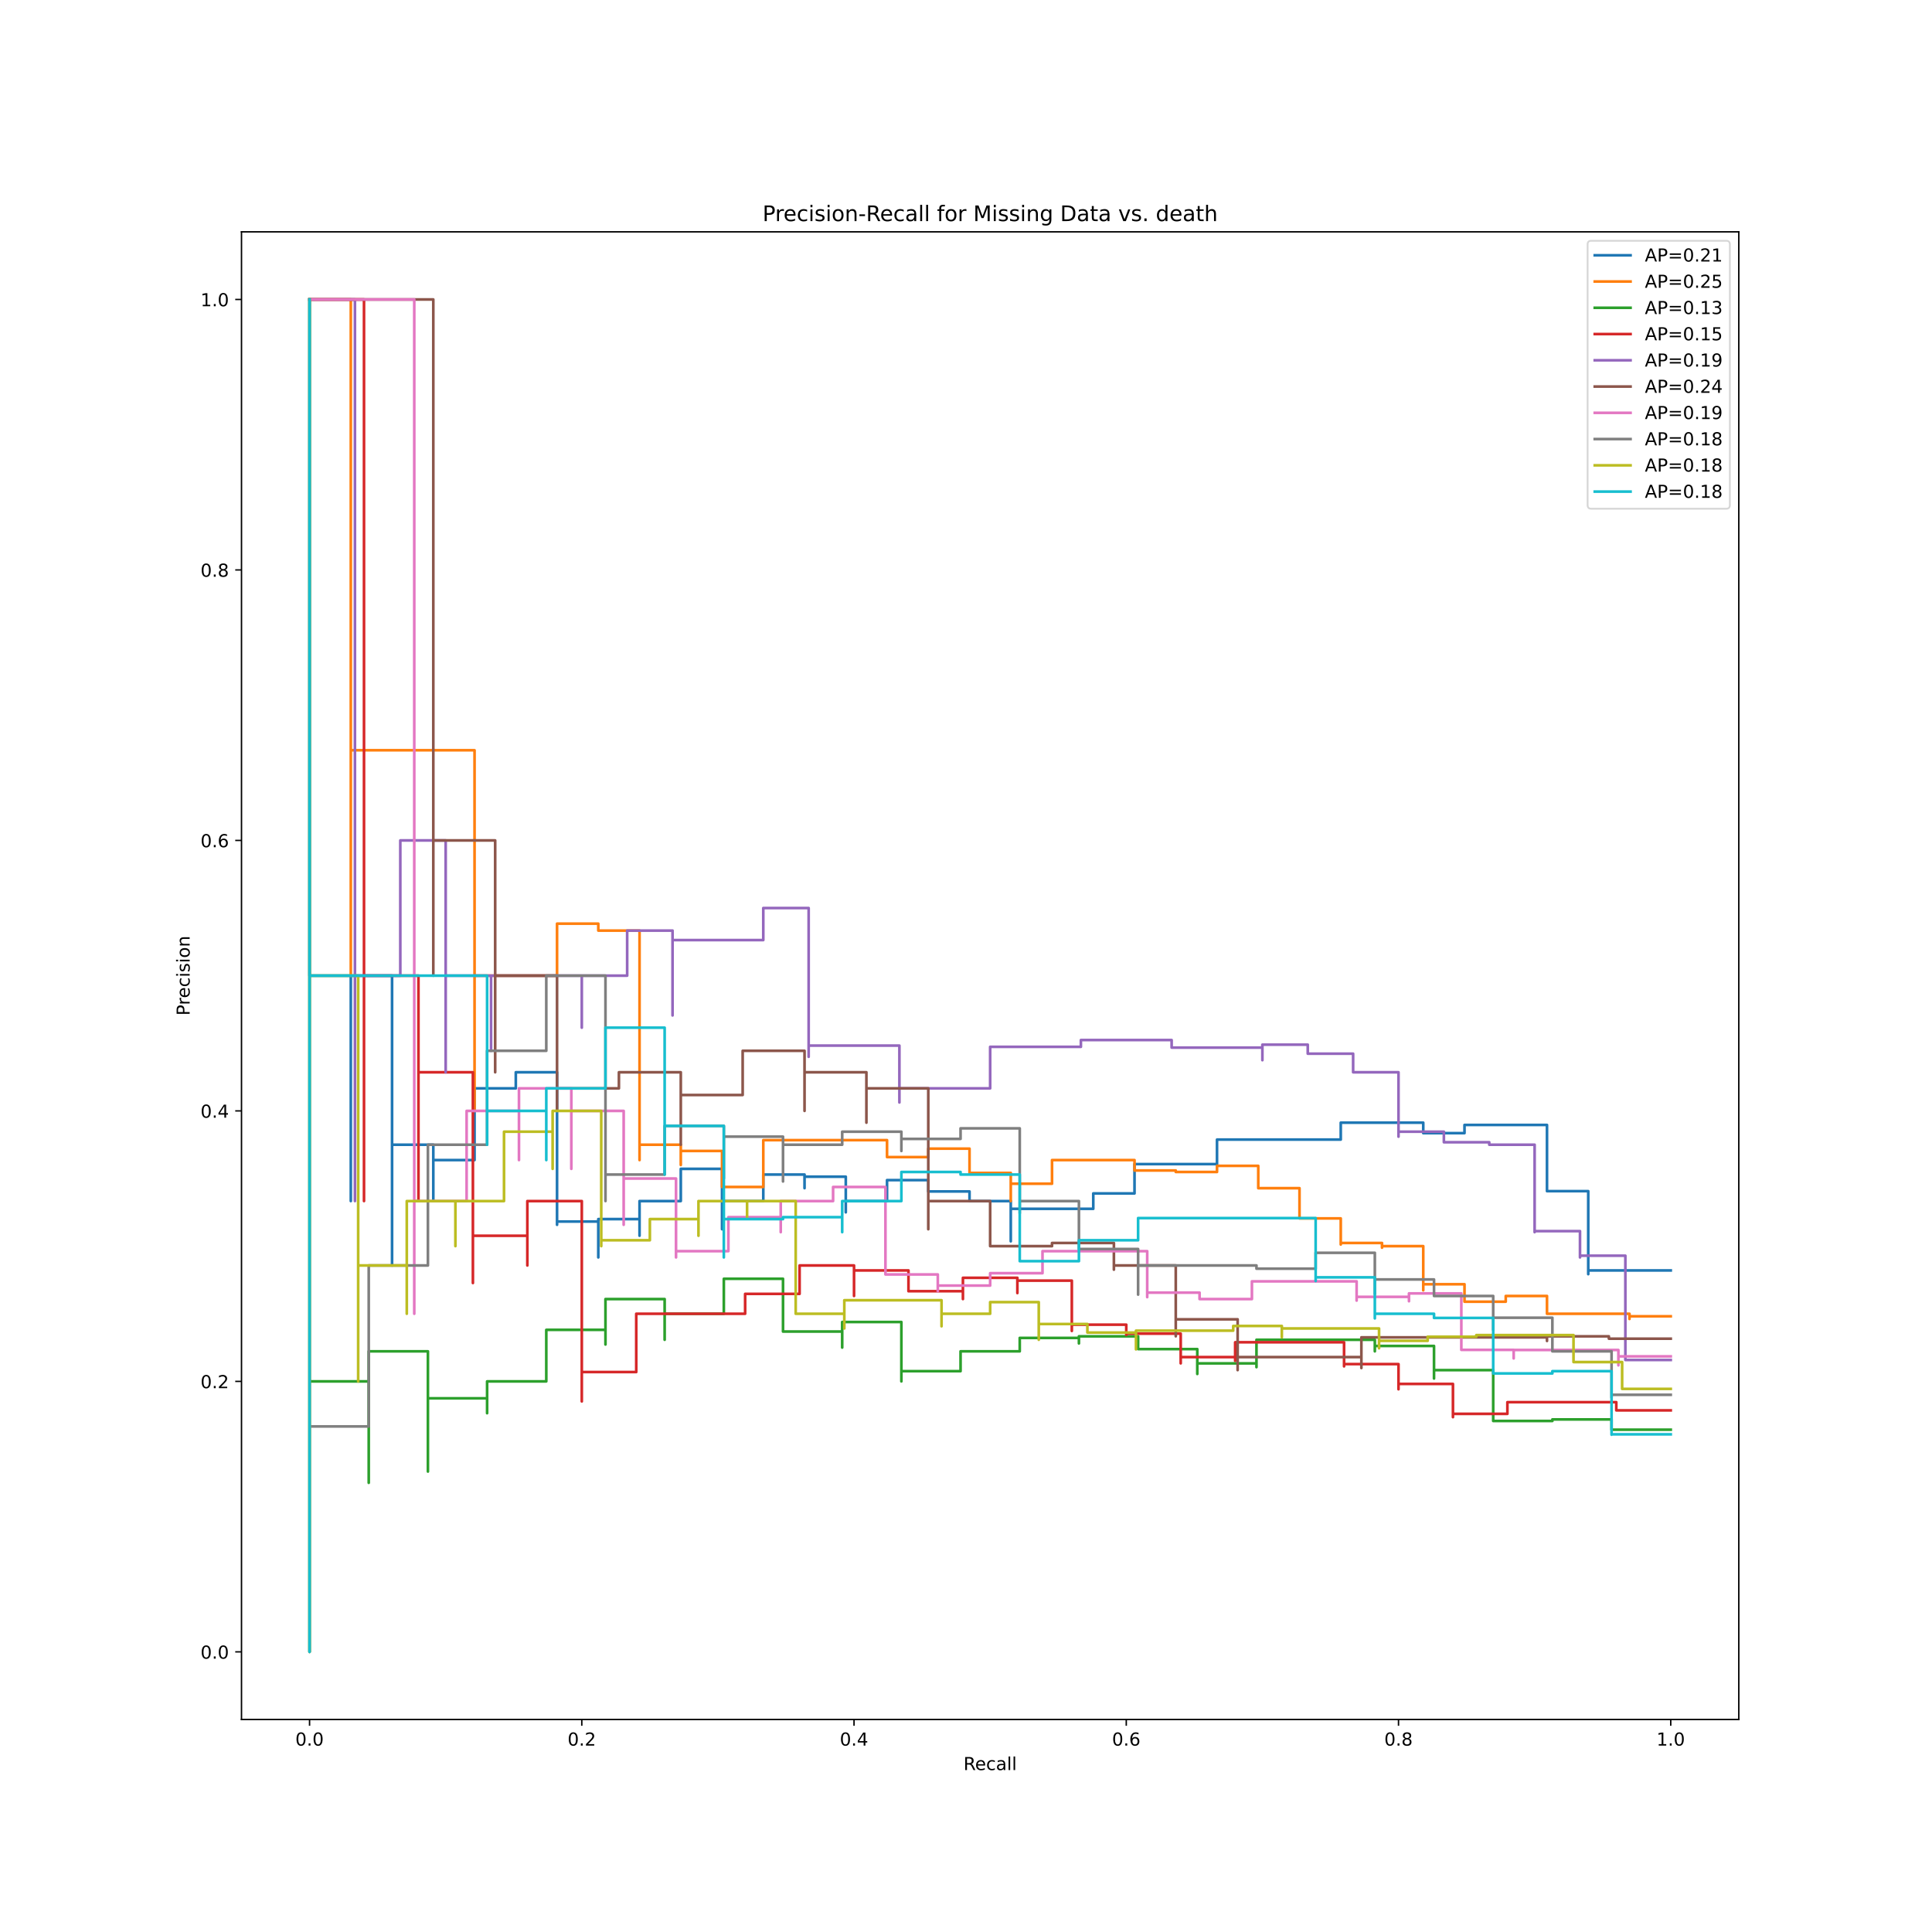 <?xml version="1.0" encoding="utf-8" standalone="no"?>
<!DOCTYPE svg PUBLIC "-//W3C//DTD SVG 1.1//EN"
  "http://www.w3.org/Graphics/SVG/1.1/DTD/svg11.dtd">
<!-- Created with matplotlib (https://matplotlib.org/) -->
<svg height="1080pt" version="1.1" viewBox="0 0 1080 1080" width="1080pt" xmlns="http://www.w3.org/2000/svg" xmlns:xlink="http://www.w3.org/1999/xlink">
 <defs>
  <style type="text/css">
*{stroke-linecap:butt;stroke-linejoin:round;}
  </style>
 </defs>
 <g id="figure_1">
  <g id="patch_1">
   <path d="M 0 1080 
L 1080 1080 
L 1080 0 
L 0 0 
z
" style="fill:#ffffff;"/>
  </g>
  <g id="axes_1">
   <g id="patch_2">
    <path d="M 135 961.2 
L 972 961.2 
L 972 129.6 
L 135 129.6 
z
" style="fill:#ffffff;"/>
   </g>
   <g id="matplotlib.axis_1">
    <g id="xtick_1">
     <g id="line2d_1">
      <defs>
       <path d="M 0 0 
L 0 3.5 
" id="m93f1ddb20d" style="stroke:#000000;stroke-width:0.8;"/>
      </defs>
      <g>
       <use style="stroke:#000000;stroke-width:0.8;" x="173.045" xlink:href="#m93f1ddb20d" y="961.2"/>
      </g>
     </g>
     <g id="text_1">
      <!-- 0.0 -->
      <defs>
       <path d="M 31.781 66.406 
Q 24.172 66.406 20.328 58.906 
Q 16.5 51.422 16.5 36.375 
Q 16.5 21.391 20.328 13.891 
Q 24.172 6.391 31.781 6.391 
Q 39.453 6.391 43.281 13.891 
Q 47.125 21.391 47.125 36.375 
Q 47.125 51.422 43.281 58.906 
Q 39.453 66.406 31.781 66.406 
z
M 31.781 74.219 
Q 44.047 74.219 50.516 64.516 
Q 56.984 54.828 56.984 36.375 
Q 56.984 17.969 50.516 8.266 
Q 44.047 -1.422 31.781 -1.422 
Q 19.531 -1.422 13.062 8.266 
Q 6.594 17.969 6.594 36.375 
Q 6.594 54.828 13.062 64.516 
Q 19.531 74.219 31.781 74.219 
z
" id="DejaVuSans-48"/>
       <path d="M 10.688 12.406 
L 21 12.406 
L 21 0 
L 10.688 0 
z
" id="DejaVuSans-46"/>
      </defs>
      <g transform="translate(165.094 975.798)scale(0.1 -0.1)">
       <use xlink:href="#DejaVuSans-48"/>
       <use x="63.623" xlink:href="#DejaVuSans-46"/>
       <use x="95.41" xlink:href="#DejaVuSans-48"/>
      </g>
     </g>
    </g>
    <g id="xtick_2">
     <g id="line2d_2">
      <g>
       <use style="stroke:#000000;stroke-width:0.8;" x="325.227" xlink:href="#m93f1ddb20d" y="961.2"/>
      </g>
     </g>
     <g id="text_2">
      <!-- 0.2 -->
      <defs>
       <path d="M 19.188 8.297 
L 53.609 8.297 
L 53.609 0 
L 7.328 0 
L 7.328 8.297 
Q 12.938 14.109 22.625 23.891 
Q 32.328 33.688 34.812 36.531 
Q 39.547 41.844 41.422 45.531 
Q 43.312 49.219 43.312 52.781 
Q 43.312 58.594 39.234 62.25 
Q 35.156 65.922 28.609 65.922 
Q 23.969 65.922 18.812 64.312 
Q 13.672 62.703 7.812 59.422 
L 7.812 69.391 
Q 13.766 71.781 18.938 73 
Q 24.125 74.219 28.422 74.219 
Q 39.75 74.219 46.484 68.547 
Q 53.219 62.891 53.219 53.422 
Q 53.219 48.922 51.531 44.891 
Q 49.859 40.875 45.406 35.406 
Q 44.188 33.984 37.641 27.219 
Q 31.109 20.453 19.188 8.297 
z
" id="DejaVuSans-50"/>
      </defs>
      <g transform="translate(317.276 975.798)scale(0.1 -0.1)">
       <use xlink:href="#DejaVuSans-48"/>
       <use x="63.623" xlink:href="#DejaVuSans-46"/>
       <use x="95.41" xlink:href="#DejaVuSans-50"/>
      </g>
     </g>
    </g>
    <g id="xtick_3">
     <g id="line2d_3">
      <g>
       <use style="stroke:#000000;stroke-width:0.8;" x="477.409" xlink:href="#m93f1ddb20d" y="961.2"/>
      </g>
     </g>
     <g id="text_3">
      <!-- 0.4 -->
      <defs>
       <path d="M 37.797 64.312 
L 12.891 25.391 
L 37.797 25.391 
z
M 35.203 72.906 
L 47.609 72.906 
L 47.609 25.391 
L 58.016 25.391 
L 58.016 17.188 
L 47.609 17.188 
L 47.609 0 
L 37.797 0 
L 37.797 17.188 
L 4.891 17.188 
L 4.891 26.703 
z
" id="DejaVuSans-52"/>
      </defs>
      <g transform="translate(469.458 975.798)scale(0.1 -0.1)">
       <use xlink:href="#DejaVuSans-48"/>
       <use x="63.623" xlink:href="#DejaVuSans-46"/>
       <use x="95.41" xlink:href="#DejaVuSans-52"/>
      </g>
     </g>
    </g>
    <g id="xtick_4">
     <g id="line2d_4">
      <g>
       <use style="stroke:#000000;stroke-width:0.8;" x="629.591" xlink:href="#m93f1ddb20d" y="961.2"/>
      </g>
     </g>
     <g id="text_4">
      <!-- 0.6 -->
      <defs>
       <path d="M 33.016 40.375 
Q 26.375 40.375 22.484 35.828 
Q 18.609 31.297 18.609 23.391 
Q 18.609 15.531 22.484 10.953 
Q 26.375 6.391 33.016 6.391 
Q 39.656 6.391 43.531 10.953 
Q 47.406 15.531 47.406 23.391 
Q 47.406 31.297 43.531 35.828 
Q 39.656 40.375 33.016 40.375 
z
M 52.594 71.297 
L 52.594 62.312 
Q 48.875 64.062 45.094 64.984 
Q 41.312 65.922 37.594 65.922 
Q 27.828 65.922 22.672 59.328 
Q 17.531 52.734 16.797 39.406 
Q 19.672 43.656 24.016 45.922 
Q 28.375 48.188 33.594 48.188 
Q 44.578 48.188 50.953 41.516 
Q 57.328 34.859 57.328 23.391 
Q 57.328 12.156 50.688 5.359 
Q 44.047 -1.422 33.016 -1.422 
Q 20.359 -1.422 13.672 8.266 
Q 6.984 17.969 6.984 36.375 
Q 6.984 53.656 15.188 63.938 
Q 23.391 74.219 37.203 74.219 
Q 40.922 74.219 44.703 73.484 
Q 48.484 72.75 52.594 71.297 
z
" id="DejaVuSans-54"/>
      </defs>
      <g transform="translate(621.639 975.798)scale(0.1 -0.1)">
       <use xlink:href="#DejaVuSans-48"/>
       <use x="63.623" xlink:href="#DejaVuSans-46"/>
       <use x="95.41" xlink:href="#DejaVuSans-54"/>
      </g>
     </g>
    </g>
    <g id="xtick_5">
     <g id="line2d_5">
      <g>
       <use style="stroke:#000000;stroke-width:0.8;" x="781.773" xlink:href="#m93f1ddb20d" y="961.2"/>
      </g>
     </g>
     <g id="text_5">
      <!-- 0.8 -->
      <defs>
       <path d="M 31.781 34.625 
Q 24.75 34.625 20.719 30.859 
Q 16.703 27.094 16.703 20.516 
Q 16.703 13.922 20.719 10.156 
Q 24.75 6.391 31.781 6.391 
Q 38.812 6.391 42.859 10.172 
Q 46.922 13.969 46.922 20.516 
Q 46.922 27.094 42.891 30.859 
Q 38.875 34.625 31.781 34.625 
z
M 21.922 38.812 
Q 15.578 40.375 12.031 44.719 
Q 8.5 49.078 8.5 55.328 
Q 8.5 64.062 14.719 69.141 
Q 20.953 74.219 31.781 74.219 
Q 42.672 74.219 48.875 69.141 
Q 55.078 64.062 55.078 55.328 
Q 55.078 49.078 51.531 44.719 
Q 48 40.375 41.703 38.812 
Q 48.828 37.156 52.797 32.312 
Q 56.781 27.484 56.781 20.516 
Q 56.781 9.906 50.312 4.234 
Q 43.844 -1.422 31.781 -1.422 
Q 19.734 -1.422 13.25 4.234 
Q 6.781 9.906 6.781 20.516 
Q 6.781 27.484 10.781 32.312 
Q 14.797 37.156 21.922 38.812 
z
M 18.312 54.391 
Q 18.312 48.734 21.844 45.562 
Q 25.391 42.391 31.781 42.391 
Q 38.141 42.391 41.719 45.562 
Q 45.312 48.734 45.312 54.391 
Q 45.312 60.062 41.719 63.234 
Q 38.141 66.406 31.781 66.406 
Q 25.391 66.406 21.844 63.234 
Q 18.312 60.062 18.312 54.391 
z
" id="DejaVuSans-56"/>
      </defs>
      <g transform="translate(773.821 975.798)scale(0.1 -0.1)">
       <use xlink:href="#DejaVuSans-48"/>
       <use x="63.623" xlink:href="#DejaVuSans-46"/>
       <use x="95.41" xlink:href="#DejaVuSans-56"/>
      </g>
     </g>
    </g>
    <g id="xtick_6">
     <g id="line2d_6">
      <g>
       <use style="stroke:#000000;stroke-width:0.8;" x="933.955" xlink:href="#m93f1ddb20d" y="961.2"/>
      </g>
     </g>
     <g id="text_6">
      <!-- 1.0 -->
      <defs>
       <path d="M 12.406 8.297 
L 28.516 8.297 
L 28.516 63.922 
L 10.984 60.406 
L 10.984 69.391 
L 28.422 72.906 
L 38.281 72.906 
L 38.281 8.297 
L 54.391 8.297 
L 54.391 0 
L 12.406 0 
z
" id="DejaVuSans-49"/>
      </defs>
      <g transform="translate(926.003 975.798)scale(0.1 -0.1)">
       <use xlink:href="#DejaVuSans-49"/>
       <use x="63.623" xlink:href="#DejaVuSans-46"/>
       <use x="95.41" xlink:href="#DejaVuSans-48"/>
      </g>
     </g>
    </g>
    <g id="text_7">
     <!-- Recall -->
     <defs>
      <path d="M 44.391 34.188 
Q 47.562 33.109 50.562 29.594 
Q 53.562 26.078 56.594 19.922 
L 66.609 0 
L 56 0 
L 46.688 18.703 
Q 43.062 26.031 39.672 28.422 
Q 36.281 30.812 30.422 30.812 
L 19.672 30.812 
L 19.672 0 
L 9.812 0 
L 9.812 72.906 
L 32.078 72.906 
Q 44.578 72.906 50.734 67.672 
Q 56.891 62.453 56.891 51.906 
Q 56.891 45.016 53.688 40.469 
Q 50.484 35.938 44.391 34.188 
z
M 19.672 64.797 
L 19.672 38.922 
L 32.078 38.922 
Q 39.203 38.922 42.844 42.219 
Q 46.484 45.516 46.484 51.906 
Q 46.484 58.297 42.844 61.547 
Q 39.203 64.797 32.078 64.797 
z
" id="DejaVuSans-82"/>
      <path d="M 56.203 29.594 
L 56.203 25.203 
L 14.891 25.203 
Q 15.484 15.922 20.484 11.062 
Q 25.484 6.203 34.422 6.203 
Q 39.594 6.203 44.453 7.469 
Q 49.312 8.734 54.109 11.281 
L 54.109 2.781 
Q 49.266 0.734 44.188 -0.344 
Q 39.109 -1.422 33.891 -1.422 
Q 20.797 -1.422 13.156 6.188 
Q 5.516 13.812 5.516 26.812 
Q 5.516 40.234 12.766 48.109 
Q 20.016 56 32.328 56 
Q 43.359 56 49.781 48.891 
Q 56.203 41.797 56.203 29.594 
z
M 47.219 32.234 
Q 47.125 39.594 43.094 43.984 
Q 39.062 48.391 32.422 48.391 
Q 24.906 48.391 20.391 44.141 
Q 15.875 39.891 15.188 32.172 
z
" id="DejaVuSans-101"/>
      <path d="M 48.781 52.594 
L 48.781 44.188 
Q 44.969 46.297 41.141 47.344 
Q 37.312 48.391 33.406 48.391 
Q 24.656 48.391 19.812 42.844 
Q 14.984 37.312 14.984 27.297 
Q 14.984 17.281 19.812 11.734 
Q 24.656 6.203 33.406 6.203 
Q 37.312 6.203 41.141 7.25 
Q 44.969 8.297 48.781 10.406 
L 48.781 2.094 
Q 45.016 0.344 40.984 -0.531 
Q 36.969 -1.422 32.422 -1.422 
Q 20.062 -1.422 12.781 6.344 
Q 5.516 14.109 5.516 27.297 
Q 5.516 40.672 12.859 48.328 
Q 20.219 56 33.016 56 
Q 37.156 56 41.109 55.141 
Q 45.062 54.297 48.781 52.594 
z
" id="DejaVuSans-99"/>
      <path d="M 34.281 27.484 
Q 23.391 27.484 19.188 25 
Q 14.984 22.516 14.984 16.5 
Q 14.984 11.719 18.141 8.906 
Q 21.297 6.109 26.703 6.109 
Q 34.188 6.109 38.703 11.406 
Q 43.219 16.703 43.219 25.484 
L 43.219 27.484 
z
M 52.203 31.203 
L 52.203 0 
L 43.219 0 
L 43.219 8.297 
Q 40.141 3.328 35.547 0.953 
Q 30.953 -1.422 24.312 -1.422 
Q 15.922 -1.422 10.953 3.297 
Q 6 8.016 6 15.922 
Q 6 25.141 12.172 29.828 
Q 18.359 34.516 30.609 34.516 
L 43.219 34.516 
L 43.219 35.406 
Q 43.219 41.609 39.141 45 
Q 35.062 48.391 27.688 48.391 
Q 23 48.391 18.547 47.266 
Q 14.109 46.141 10.016 43.891 
L 10.016 52.203 
Q 14.938 54.109 19.578 55.047 
Q 24.219 56 28.609 56 
Q 40.484 56 46.344 49.844 
Q 52.203 43.703 52.203 31.203 
z
" id="DejaVuSans-97"/>
      <path d="M 9.422 75.984 
L 18.406 75.984 
L 18.406 0 
L 9.422 0 
z
" id="DejaVuSans-108"/>
     </defs>
     <g transform="translate(538.583 989.477)scale(0.1 -0.1)">
      <use xlink:href="#DejaVuSans-82"/>
      <use x="64.982" xlink:href="#DejaVuSans-101"/>
      <use x="126.506" xlink:href="#DejaVuSans-99"/>
      <use x="181.486" xlink:href="#DejaVuSans-97"/>
      <use x="242.766" xlink:href="#DejaVuSans-108"/>
      <use x="270.549" xlink:href="#DejaVuSans-108"/>
     </g>
    </g>
   </g>
   <g id="matplotlib.axis_2">
    <g id="ytick_1">
     <g id="line2d_7">
      <defs>
       <path d="M 0 0 
L -3.5 0 
" id="m15119badbb" style="stroke:#000000;stroke-width:0.8;"/>
      </defs>
      <g>
       <use style="stroke:#000000;stroke-width:0.8;" x="135" xlink:href="#m15119badbb" y="923.4"/>
      </g>
     </g>
     <g id="text_8">
      <!-- 0.0 -->
      <g transform="translate(112.097 927.199)scale(0.1 -0.1)">
       <use xlink:href="#DejaVuSans-48"/>
       <use x="63.623" xlink:href="#DejaVuSans-46"/>
       <use x="95.41" xlink:href="#DejaVuSans-48"/>
      </g>
     </g>
    </g>
    <g id="ytick_2">
     <g id="line2d_8">
      <g>
       <use style="stroke:#000000;stroke-width:0.8;" x="135" xlink:href="#m15119badbb" y="772.2"/>
      </g>
     </g>
     <g id="text_9">
      <!-- 0.2 -->
      <g transform="translate(112.097 775.999)scale(0.1 -0.1)">
       <use xlink:href="#DejaVuSans-48"/>
       <use x="63.623" xlink:href="#DejaVuSans-46"/>
       <use x="95.41" xlink:href="#DejaVuSans-50"/>
      </g>
     </g>
    </g>
    <g id="ytick_3">
     <g id="line2d_9">
      <g>
       <use style="stroke:#000000;stroke-width:0.8;" x="135" xlink:href="#m15119badbb" y="621"/>
      </g>
     </g>
     <g id="text_10">
      <!-- 0.4 -->
      <g transform="translate(112.097 624.799)scale(0.1 -0.1)">
       <use xlink:href="#DejaVuSans-48"/>
       <use x="63.623" xlink:href="#DejaVuSans-46"/>
       <use x="95.41" xlink:href="#DejaVuSans-52"/>
      </g>
     </g>
    </g>
    <g id="ytick_4">
     <g id="line2d_10">
      <g>
       <use style="stroke:#000000;stroke-width:0.8;" x="135" xlink:href="#m15119badbb" y="469.8"/>
      </g>
     </g>
     <g id="text_11">
      <!-- 0.6 -->
      <g transform="translate(112.097 473.599)scale(0.1 -0.1)">
       <use xlink:href="#DejaVuSans-48"/>
       <use x="63.623" xlink:href="#DejaVuSans-46"/>
       <use x="95.41" xlink:href="#DejaVuSans-54"/>
      </g>
     </g>
    </g>
    <g id="ytick_5">
     <g id="line2d_11">
      <g>
       <use style="stroke:#000000;stroke-width:0.8;" x="135" xlink:href="#m15119badbb" y="318.6"/>
      </g>
     </g>
     <g id="text_12">
      <!-- 0.8 -->
      <g transform="translate(112.097 322.399)scale(0.1 -0.1)">
       <use xlink:href="#DejaVuSans-48"/>
       <use x="63.623" xlink:href="#DejaVuSans-46"/>
       <use x="95.41" xlink:href="#DejaVuSans-56"/>
      </g>
     </g>
    </g>
    <g id="ytick_6">
     <g id="line2d_12">
      <g>
       <use style="stroke:#000000;stroke-width:0.8;" x="135" xlink:href="#m15119badbb" y="167.4"/>
      </g>
     </g>
     <g id="text_13">
      <!-- 1.0 -->
      <g transform="translate(112.097 171.199)scale(0.1 -0.1)">
       <use xlink:href="#DejaVuSans-49"/>
       <use x="63.623" xlink:href="#DejaVuSans-46"/>
       <use x="95.41" xlink:href="#DejaVuSans-48"/>
      </g>
     </g>
    </g>
    <g id="text_14">
     <!-- Precision -->
     <defs>
      <path d="M 19.672 64.797 
L 19.672 37.406 
L 32.078 37.406 
Q 38.969 37.406 42.719 40.969 
Q 46.484 44.531 46.484 51.125 
Q 46.484 57.672 42.719 61.234 
Q 38.969 64.797 32.078 64.797 
z
M 9.812 72.906 
L 32.078 72.906 
Q 44.344 72.906 50.609 67.359 
Q 56.891 61.812 56.891 51.125 
Q 56.891 40.328 50.609 34.812 
Q 44.344 29.297 32.078 29.297 
L 19.672 29.297 
L 19.672 0 
L 9.812 0 
z
" id="DejaVuSans-80"/>
      <path d="M 41.109 46.297 
Q 39.594 47.172 37.812 47.578 
Q 36.031 48 33.891 48 
Q 26.266 48 22.188 43.047 
Q 18.109 38.094 18.109 28.812 
L 18.109 0 
L 9.078 0 
L 9.078 54.688 
L 18.109 54.688 
L 18.109 46.188 
Q 20.953 51.172 25.484 53.578 
Q 30.031 56 36.531 56 
Q 37.453 56 38.578 55.875 
Q 39.703 55.766 41.062 55.516 
z
" id="DejaVuSans-114"/>
      <path d="M 9.422 54.688 
L 18.406 54.688 
L 18.406 0 
L 9.422 0 
z
M 9.422 75.984 
L 18.406 75.984 
L 18.406 64.594 
L 9.422 64.594 
z
" id="DejaVuSans-105"/>
      <path d="M 44.281 53.078 
L 44.281 44.578 
Q 40.484 46.531 36.375 47.5 
Q 32.281 48.484 27.875 48.484 
Q 21.188 48.484 17.844 46.438 
Q 14.5 44.391 14.5 40.281 
Q 14.5 37.156 16.891 35.375 
Q 19.281 33.594 26.516 31.984 
L 29.594 31.297 
Q 39.156 29.25 43.188 25.516 
Q 47.219 21.781 47.219 15.094 
Q 47.219 7.469 41.188 3.016 
Q 35.156 -1.422 24.609 -1.422 
Q 20.219 -1.422 15.453 -0.562 
Q 10.688 0.297 5.422 2 
L 5.422 11.281 
Q 10.406 8.688 15.234 7.391 
Q 20.062 6.109 24.812 6.109 
Q 31.156 6.109 34.562 8.281 
Q 37.984 10.453 37.984 14.406 
Q 37.984 18.062 35.516 20.016 
Q 33.062 21.969 24.703 23.781 
L 21.578 24.516 
Q 13.234 26.266 9.516 29.906 
Q 5.812 33.547 5.812 39.891 
Q 5.812 47.609 11.281 51.797 
Q 16.75 56 26.812 56 
Q 31.781 56 36.172 55.266 
Q 40.578 54.547 44.281 53.078 
z
" id="DejaVuSans-115"/>
      <path d="M 30.609 48.391 
Q 23.391 48.391 19.188 42.75 
Q 14.984 37.109 14.984 27.297 
Q 14.984 17.484 19.156 11.844 
Q 23.344 6.203 30.609 6.203 
Q 37.797 6.203 41.984 11.859 
Q 46.188 17.531 46.188 27.297 
Q 46.188 37.016 41.984 42.703 
Q 37.797 48.391 30.609 48.391 
z
M 30.609 56 
Q 42.328 56 49.016 48.375 
Q 55.719 40.766 55.719 27.297 
Q 55.719 13.875 49.016 6.219 
Q 42.328 -1.422 30.609 -1.422 
Q 18.844 -1.422 12.172 6.219 
Q 5.516 13.875 5.516 27.297 
Q 5.516 40.766 12.172 48.375 
Q 18.844 56 30.609 56 
z
" id="DejaVuSans-111"/>
      <path d="M 54.891 33.016 
L 54.891 0 
L 45.906 0 
L 45.906 32.719 
Q 45.906 40.484 42.875 44.328 
Q 39.844 48.188 33.797 48.188 
Q 26.516 48.188 22.312 43.547 
Q 18.109 38.922 18.109 30.906 
L 18.109 0 
L 9.078 0 
L 9.078 54.688 
L 18.109 54.688 
L 18.109 46.188 
Q 21.344 51.125 25.703 53.562 
Q 30.078 56 35.797 56 
Q 45.219 56 50.047 50.172 
Q 54.891 44.344 54.891 33.016 
z
" id="DejaVuSans-110"/>
     </defs>
     <g transform="translate(106.017 567.707)rotate(-90)scale(0.1 -0.1)">
      <use xlink:href="#DejaVuSans-80"/>
      <use x="58.553" xlink:href="#DejaVuSans-114"/>
      <use x="97.416" xlink:href="#DejaVuSans-101"/>
      <use x="158.939" xlink:href="#DejaVuSans-99"/>
      <use x="213.92" xlink:href="#DejaVuSans-105"/>
      <use x="241.703" xlink:href="#DejaVuSans-115"/>
      <use x="293.803" xlink:href="#DejaVuSans-105"/>
      <use x="321.586" xlink:href="#DejaVuSans-111"/>
      <use x="382.768" xlink:href="#DejaVuSans-110"/>
     </g>
    </g>
   </g>
   <g id="line2d_13">
    <path clip-path="url(#pfc445a37cf)" d="M 933.955 710.169 
L 887.839 710.169 
L 887.839 712.265 
L 887.839 712.265 
L 887.839 708.391 
L 887.839 708.391 
L 887.839 702.306 
L 887.839 702.306 
L 887.839 700.2 
L 887.839 700.2 
L 887.839 689.04 
L 887.839 689.04 
L 887.839 676.705 
L 887.839 676.705 
L 887.839 671.4 
L 887.839 671.4 
L 887.839 665.862 
L 864.781 665.862 
L 864.781 656.576 
L 864.781 656.576 
L 864.781 646.815 
L 864.781 646.815 
L 864.781 643.4 
L 864.781 643.4 
L 864.781 639.9 
L 864.781 639.9 
L 864.781 628.855 
L 818.665 628.855 
L 818.665 633.427 
L 795.607 633.427 
L 795.607 627.574 
L 749.492 627.574 
L 749.492 637.036 
L 680.318 637.036 
L 680.318 650.744 
L 634.202 650.744 
L 634.202 667.129 
L 611.145 667.129 
L 611.145 675.745 
L 565.029 675.745 
L 565.029 693.9 
L 565.029 693.9 
L 565.029 680.909 
L 565.029 680.909 
L 565.029 671.4 
L 541.971 671.4 
L 541.971 671.4 
L 541.971 671.4 
L 541.971 666.038 
L 518.913 666.038 
L 518.913 659.679 
L 495.855 659.679 
L 495.855 671.4 
L 472.798 671.4 
L 472.798 677.7 
L 472.798 677.7 
L 472.798 664.768 
L 472.798 664.768 
L 472.798 657.778 
L 449.74 657.778 
L 449.74 664.2 
L 449.74 664.2 
L 449.74 656.576 
L 426.682 656.576 
L 426.682 671.4 
L 403.624 671.4 
L 403.624 687.15 
L 403.624 687.15 
L 403.624 653.4 
L 380.566 653.4 
L 380.566 671.4 
L 357.508 671.4 
L 357.508 690.785 
L 357.508 690.785 
L 357.508 681.48 
L 334.45 681.48 
L 334.45 702.9 
L 334.45 702.9 
L 334.45 693.313 
L 334.45 693.313 
L 334.45 682.855 
L 311.393 682.855 
L 311.393 684.663 
L 311.393 684.663 
L 311.393 671.4 
L 311.393 671.4 
L 311.393 656.576 
L 311.393 656.576 
L 311.393 639.9 
L 311.393 639.9 
L 311.393 621 
L 311.393 621 
L 311.393 599.4 
L 288.335 599.4 
L 288.335 608.4 
L 265.277 608.4 
L 265.277 648.491 
L 242.219 648.491 
L 242.219 671.4 
L 242.219 671.4 
L 242.219 639.9 
L 219.161 639.9 
L 219.161 707.4 
L 219.161 707.4 
L 219.161 671.4 
L 219.161 671.4 
L 219.161 621 
L 219.161 621 
L 219.161 545.4 
L 196.103 545.4 
L 196.103 671.4 
L 196.103 671.4 
L 196.103 545.4 
L 173.045 545.4 
L 173.045 167.4 
" style="fill:none;stroke:#1f77b4;stroke-linecap:square;stroke-width:1.5;"/>
   </g>
   <g id="line2d_14">
    <path clip-path="url(#pfc445a37cf)" d="M 933.955 735.821 
L 910.897 735.821 
L 910.897 737.308 
L 910.897 737.308 
L 910.897 734.4 
L 864.781 734.4 
L 864.781 734.4 
L 864.781 734.4 
L 864.781 724.453 
L 841.723 724.453 
L 841.723 727.65 
L 818.665 727.65 
L 818.665 727.4 
L 818.665 727.4 
L 818.665 721.8 
L 818.665 721.8 
L 818.665 717.885 
L 795.607 717.885 
L 795.607 721.301 
L 795.607 721.301 
L 795.607 708.537 
L 795.607 708.537 
L 795.607 696.6 
L 772.55 696.6 
L 772.55 697.469 
L 772.55 697.469 
L 772.55 694.842 
L 749.492 694.842 
L 749.492 695.689 
L 749.492 695.689 
L 749.492 690.067 
L 749.492 690.067 
L 749.492 681.092 
L 726.434 681.092 
L 726.434 678.211 
L 726.434 678.211 
L 726.434 671.4 
L 726.434 671.4 
L 726.434 664.2 
L 703.376 664.2 
L 703.376 651.712 
L 680.318 651.712 
L 680.318 655.142 
L 657.26 655.142 
L 657.26 654.315 
L 634.202 654.315 
L 634.202 648.491 
L 588.087 648.491 
L 588.087 661.708 
L 565.029 661.708 
L 565.029 671.4 
L 565.029 671.4 
L 565.029 666.36 
L 565.029 666.36 
L 565.029 655.65 
L 541.971 655.65 
L 541.971 642.098 
L 518.913 642.098 
L 518.913 646.815 
L 495.855 646.815 
L 495.855 644.874 
L 495.855 644.874 
L 495.855 637.346 
L 426.682 637.346 
L 426.682 663.525 
L 403.624 663.525 
L 403.624 662.71 
L 403.624 662.71 
L 403.624 643.4 
L 380.566 643.4 
L 380.566 651.24 
L 380.566 651.24 
L 380.566 639.9 
L 357.508 639.9 
L 357.508 648.491 
L 357.508 648.491 
L 357.508 635.4 
L 357.508 635.4 
L 357.508 605.084 
L 357.508 605.084 
L 357.508 567.635 
L 357.508 567.635 
L 357.508 520.2 
L 334.45 520.2 
L 334.45 516.323 
L 311.393 516.323 
L 311.393 545.4 
L 265.277 545.4 
L 265.277 621 
L 265.277 621 
L 265.277 587.4 
L 265.277 587.4 
L 265.277 545.4 
L 265.277 545.4 
L 265.277 491.4 
L 265.277 491.4 
L 265.277 419.4 
L 219.161 419.4 
L 219.161 419.4 
L 196.103 419.4 
L 196.103 545.4 
L 196.103 545.4 
L 196.103 167.4 
L 173.045 167.4 
L 173.045 167.4 
" style="fill:none;stroke:#ff7f0e;stroke-linecap:square;stroke-width:1.5;"/>
   </g>
   <g id="line2d_15">
    <path clip-path="url(#pfc445a37cf)" d="M 933.955 799.2 
L 900.872 799.2 
L 900.872 793.462 
L 867.789 793.462 
L 867.789 794.327 
L 834.706 794.327 
L 834.706 765.9 
L 801.623 765.9 
L 801.623 770.591 
L 801.623 752.4 
L 768.54 752.4 
L 768.54 755.4 
L 768.54 748.938 
L 702.374 748.938 
L 702.374 764.242 
L 702.374 762.12 
L 669.291 762.12 
L 669.291 768.058 
L 669.291 754.146 
L 636.208 754.146 
L 636.208 747 
L 603.125 747 
L 603.125 750.979 
L 603.125 747.9 
L 570.042 747.9 
L 570.042 755.4 
L 536.958 755.4 
L 536.958 766.494 
L 503.875 766.494 
L 503.875 772.2 
L 503.875 739.01 
L 470.792 739.01 
L 470.792 753.3 
L 470.792 744.347 
L 437.709 744.347 
L 437.709 714.848 
L 404.626 714.848 
L 404.626 734.4 
L 371.543 734.4 
L 371.543 748.938 
L 371.543 726.183 
L 338.46 726.183 
L 338.46 751.582 
L 338.46 743.4 
L 305.377 743.4 
L 305.377 772.2 
L 272.294 772.2 
L 272.294 789.988 
L 272.294 781.65 
L 239.211 781.65 
L 239.211 822.6 
L 239.211 755.4 
L 206.128 755.4 
L 206.128 828.9 
L 206.128 772.2 
L 173.045 772.2 
L 173.045 923.4 
L 173.045 167.4 
L 173.045 167.4 
" style="fill:none;stroke:#2ca02c;stroke-linecap:square;stroke-width:1.5;"/>
   </g>
   <g id="line2d_16">
    <path clip-path="url(#pfc445a37cf)" d="M 933.955 788.4 
L 903.518 788.4 
L 903.518 783.831 
L 842.645 783.831 
L 842.645 790.344 
L 812.209 790.344 
L 812.209 792.193 
L 812.209 773.626 
L 781.773 773.626 
L 781.773 776.604 
L 781.773 762.549 
L 751.336 762.549 
L 751.336 763.8 
L 751.336 750.34 
L 690.464 750.34 
L 690.464 760.716 
L 690.464 758.631 
L 660.027 758.631 
L 660.027 762.12 
L 660.027 745.518 
L 629.591 745.518 
L 629.591 746.212 
L 629.591 740.497 
L 599.155 740.497 
L 599.155 744.01 
L 599.155 715.871 
L 568.718 715.871 
L 568.718 722.829 
L 568.718 714.294 
L 538.282 714.294 
L 538.282 726.183 
L 538.282 721.8 
L 507.845 721.8 
L 507.845 710.169 
L 477.409 710.169 
L 477.409 724.453 
L 477.409 707.4 
L 446.973 707.4 
L 446.973 723.282 
L 416.536 723.282 
L 416.536 734.4 
L 355.664 734.4 
L 355.664 766.986 
L 325.227 766.986 
L 325.227 783.4 
L 325.227 671.4 
L 294.791 671.4 
L 294.791 707.4 
L 294.791 690.785 
L 264.355 690.785 
L 264.355 717.218 
L 264.355 599.4 
L 233.918 599.4 
L 233.918 671.4 
L 233.918 545.4 
L 203.482 545.4 
L 203.482 671.4 
L 203.482 167.4 
L 173.045 167.4 
L 173.045 167.4 
" style="fill:none;stroke:#d62728;stroke-linecap:square;stroke-width:1.5;"/>
   </g>
   <g id="line2d_17">
    <path clip-path="url(#pfc445a37cf)" d="M 933.955 760.235 
L 908.591 760.235 
L 908.591 759.788 
L 908.591 759.788 
L 908.591 756.041 
L 908.591 756.041 
L 908.591 746.594 
L 908.591 746.594 
L 908.591 740.7 
L 908.591 740.7 
L 908.591 734.4 
L 908.591 734.4 
L 908.591 725.886 
L 908.591 725.886 
L 908.591 714.6 
L 908.591 714.6 
L 908.591 712.592 
L 908.591 712.592 
L 908.591 701.945 
L 883.227 701.945 
L 883.227 702.9 
L 883.227 702.9 
L 883.227 700.579 
L 883.227 700.579 
L 883.227 695.787 
L 883.227 695.787 
L 883.227 688.2 
L 857.864 688.2 
L 857.864 688.779 
L 857.864 688.779 
L 857.864 680.4 
L 857.864 680.4 
L 857.864 677.472 
L 857.864 677.472 
L 857.864 665.02 
L 857.864 665.02 
L 857.864 661.708 
L 857.864 661.708 
L 857.864 647.562 
L 857.864 647.562 
L 857.864 643.784 
L 857.864 643.784 
L 857.864 639.9 
L 832.5 639.9 
L 832.5 638.53 
L 807.136 638.53 
L 807.136 637.036 
L 807.136 637.036 
L 807.136 632.631 
L 781.773 632.631 
L 781.773 635.4 
L 781.773 635.4 
L 781.773 621 
L 781.773 621 
L 781.773 615.875 
L 781.773 615.875 
L 781.773 599.4 
L 756.409 599.4 
L 756.409 595.325 
L 756.409 595.325 
L 756.409 589.015 
L 731.045 589.015 
L 731.045 583.971 
L 705.682 583.971 
L 705.682 592.65 
L 705.682 592.65 
L 705.682 585.613 
L 654.955 585.613 
L 654.955 581.4 
L 604.227 581.4 
L 604.227 585.189 
L 553.5 585.189 
L 553.5 608.4 
L 502.773 608.4 
L 502.773 616.275 
L 502.773 616.275 
L 502.773 606.368 
L 502.773 606.368 
L 502.773 595.8 
L 502.773 595.8 
L 502.773 584.503 
L 452.045 584.503 
L 452.045 590.76 
L 452.045 590.76 
L 452.045 561.835 
L 452.045 561.835 
L 452.045 545.4 
L 452.045 545.4 
L 452.045 507.6 
L 426.682 507.6 
L 426.682 525.505 
L 375.955 525.505 
L 375.955 567.635 
L 375.955 567.635 
L 375.955 520.2 
L 350.591 520.2 
L 350.591 545.4 
L 325.227 545.4 
L 325.227 574.477 
L 325.227 574.477 
L 325.227 545.4 
L 299.864 545.4 
L 299.864 545.4 
L 274.5 545.4 
L 274.5 587.4 
L 274.5 587.4 
L 274.5 545.4 
L 249.136 545.4 
L 249.136 599.4 
L 249.136 599.4 
L 249.136 545.4 
L 249.136 545.4 
L 249.136 469.8 
L 223.773 469.8 
L 223.773 545.4 
L 198.409 545.4 
L 198.409 671.4 
L 198.409 671.4 
L 198.409 545.4 
L 198.409 545.4 
L 198.409 167.4 
L 173.045 167.4 
L 173.045 167.4 
" style="fill:none;stroke:#9467bd;stroke-linecap:square;stroke-width:1.5;"/>
   </g>
   <g id="line2d_18">
    <path clip-path="url(#pfc445a37cf)" d="M 933.955 748.326 
L 899.368 748.326 
L 899.368 747 
L 864.781 747 
L 864.781 749.607 
L 864.781 749.607 
L 864.781 747.586 
L 761.021 747.586 
L 761.021 764.733 
L 761.021 764.733 
L 761.021 762.75 
L 761.021 762.75 
L 761.021 760.716 
L 761.021 760.716 
L 761.021 758.631 
L 691.847 758.631 
L 691.847 765.9 
L 691.847 765.9 
L 691.847 763.682 
L 691.847 763.682 
L 691.847 761.4 
L 691.847 761.4 
L 691.847 751.582 
L 691.847 751.582 
L 691.847 746.212 
L 691.847 746.212 
L 691.847 743.4 
L 691.847 743.4 
L 691.847 737.498 
L 657.26 737.498 
L 657.26 747 
L 657.26 747 
L 657.26 737.716 
L 657.26 737.716 
L 657.26 734.4 
L 657.26 734.4 
L 657.26 719.862 
L 657.26 719.862 
L 657.26 707.4 
L 622.674 707.4 
L 622.674 709.748 
L 622.674 709.748 
L 622.674 694.842 
L 588.087 694.842 
L 588.087 696.6 
L 553.5 696.6 
L 553.5 692.4 
L 553.5 692.4 
L 553.5 685.8 
L 553.5 685.8 
L 553.5 671.4 
L 518.913 671.4 
L 518.913 687.15 
L 518.913 687.15 
L 518.913 679.529 
L 518.913 679.529 
L 518.913 671.4 
L 518.913 671.4 
L 518.913 653.4 
L 518.913 653.4 
L 518.913 632.631 
L 518.913 632.631 
L 518.913 621 
L 518.913 621 
L 518.913 608.4 
L 484.326 608.4 
L 484.326 627.574 
L 484.326 627.574 
L 484.326 614.127 
L 484.326 614.127 
L 484.326 599.4 
L 449.74 599.4 
L 449.74 621 
L 449.74 621 
L 449.74 587.4 
L 415.153 587.4 
L 415.153 612.106 
L 380.566 612.106 
L 380.566 639.9 
L 380.566 639.9 
L 380.566 599.4 
L 345.979 599.4 
L 345.979 608.4 
L 311.393 608.4 
L 311.393 621 
L 311.393 621 
L 311.393 545.4 
L 276.806 545.4 
L 276.806 599.4 
L 276.806 599.4 
L 276.806 545.4 
L 276.806 545.4 
L 276.806 469.8 
L 242.219 469.8 
L 242.219 545.4 
L 242.219 545.4 
L 242.219 419.4 
L 242.219 419.4 
L 242.219 167.4 
L 207.632 167.4 
L 207.632 167.4 
L 173.045 167.4 
L 173.045 167.4 
" style="fill:none;stroke:#8c564b;stroke-linecap:square;stroke-width:1.5;"/>
   </g>
   <g id="line2d_19">
    <path clip-path="url(#pfc445a37cf)" d="M 933.955 758.224 
L 904.689 758.224 
L 904.689 763.231 
L 904.689 754.65 
L 846.157 754.65 
L 846.157 759.362 
L 846.157 754.584 
L 816.892 754.584 
L 816.892 723.014 
L 787.626 723.014 
L 787.626 727.4 
L 787.626 724.95 
L 758.36 724.95 
L 758.36 727.036 
L 758.36 716.277 
L 699.829 716.277 
L 699.829 726.183 
L 670.563 726.183 
L 670.563 722.587 
L 641.297 722.587 
L 641.297 725.105 
L 641.297 699.4 
L 582.766 699.4 
L 582.766 711.72 
L 553.5 711.72 
L 553.5 718.65 
L 524.234 718.65 
L 524.234 721.8 
L 524.234 712.423 
L 494.969 712.423 
L 494.969 663.525 
L 465.703 663.525 
L 465.703 671.4 
L 436.437 671.4 
L 436.437 688.779 
L 436.437 680.4 
L 407.171 680.4 
L 407.171 699.4 
L 377.906 699.4 
L 377.906 702.9 
L 377.906 658.8 
L 348.64 658.8 
L 348.64 684.663 
L 348.64 621 
L 319.374 621 
L 319.374 653.4 
L 319.374 608.4 
L 290.108 608.4 
L 290.108 648.491 
L 290.108 621 
L 260.843 621 
L 260.843 671.4 
L 231.577 671.4 
L 231.577 734.4 
L 231.577 167.4 
L 173.045 167.4 
L 173.045 167.4 
" style="fill:none;stroke:#e377c2;stroke-linecap:square;stroke-width:1.5;"/>
   </g>
   <g id="line2d_20">
    <path clip-path="url(#pfc445a37cf)" d="M 933.955 779.698 
L 900.872 779.698 
L 900.872 781.246 
L 900.872 755.4 
L 867.789 755.4 
L 867.789 736.624 
L 834.706 736.624 
L 834.706 743.4 
L 834.706 724.453 
L 801.623 724.453 
L 801.623 715.226 
L 768.54 715.226 
L 768.54 723.282 
L 768.54 700.318 
L 735.457 700.318 
L 735.457 709.2 
L 702.374 709.2 
L 702.374 707.4 
L 636.208 707.4 
L 636.208 723.702 
L 636.208 698.209 
L 603.125 698.209 
L 603.125 671.4 
L 570.042 671.4 
L 570.042 678.211 
L 570.042 630.755 
L 536.958 630.755 
L 536.958 636.641 
L 503.875 636.641 
L 503.875 643.4 
L 503.875 632.631 
L 470.792 632.631 
L 470.792 639.9 
L 437.709 639.9 
L 437.709 660.443 
L 437.709 635.4 
L 404.626 635.4 
L 404.626 658.8 
L 404.626 629.4 
L 371.543 629.4 
L 371.543 656.576 
L 338.46 656.576 
L 338.46 671.4 
L 338.46 545.4 
L 305.377 545.4 
L 305.377 587.4 
L 272.294 587.4 
L 272.294 639.9 
L 239.211 639.9 
L 239.211 707.4 
L 206.128 707.4 
L 206.128 797.4 
L 173.045 797.4 
L 173.045 923.4 
L 173.045 167.4 
L 173.045 167.4 
" style="fill:none;stroke:#7f7f7f;stroke-linecap:square;stroke-width:1.5;"/>
   </g>
   <g id="line2d_21">
    <path clip-path="url(#pfc445a37cf)" d="M 933.955 776.4 
L 906.779 776.4 
L 906.779 771.072 
L 906.779 771.072 
L 906.779 769.926 
L 906.779 769.926 
L 906.779 761.4 
L 879.604 761.4 
L 879.604 759.6 
L 879.604 759.6 
L 879.604 752.478 
L 879.604 752.478 
L 879.604 749.453 
L 879.604 749.453 
L 879.604 746.319 
L 825.253 746.319 
L 825.253 747.245 
L 798.078 747.245 
L 798.078 749.52 
L 770.903 749.52 
L 770.903 753.686 
L 770.903 753.686 
L 770.903 746.464 
L 770.903 746.464 
L 770.903 742.617 
L 716.552 742.617 
L 716.552 747.586 
L 716.552 747.586 
L 716.552 743.4 
L 716.552 743.4 
L 716.552 741.231 
L 689.377 741.231 
L 689.377 743.85 
L 635.026 743.85 
L 635.026 754.295 
L 635.026 754.295 
L 635.026 744.9 
L 607.851 744.9 
L 607.851 740.127 
L 580.675 740.127 
L 580.675 748.938 
L 580.675 748.938 
L 580.675 746.212 
L 580.675 746.212 
L 580.675 734.4 
L 580.675 734.4 
L 580.675 727.883 
L 553.5 727.883 
L 553.5 734.4 
L 526.325 734.4 
L 526.325 741.4 
L 526.325 741.4 
L 526.325 734.4 
L 526.325 734.4 
L 526.325 730.694 
L 526.325 730.694 
L 526.325 726.84 
L 471.974 726.84 
L 471.974 742.617 
L 471.974 742.617 
L 471.974 738.6 
L 471.974 738.6 
L 471.974 734.4 
L 444.799 734.4 
L 444.799 729.554 
L 444.799 729.554 
L 444.799 724.453 
L 444.799 724.453 
L 444.799 694.309 
L 444.799 694.309 
L 444.799 679.529 
L 444.799 679.529 
L 444.799 671.4 
L 417.623 671.4 
L 417.623 680.4 
L 417.623 680.4 
L 417.623 671.4 
L 390.448 671.4 
L 390.448 690.785 
L 390.448 690.785 
L 390.448 681.48 
L 363.273 681.48 
L 363.273 693.313 
L 336.097 693.313 
L 336.097 696.6 
L 336.097 696.6 
L 336.097 684.663 
L 336.097 684.663 
L 336.097 671.4 
L 336.097 671.4 
L 336.097 621 
L 308.922 621 
L 308.922 653.4 
L 308.922 653.4 
L 308.922 632.631 
L 281.747 632.631 
L 281.747 671.4 
L 254.571 671.4 
L 254.571 696.6 
L 254.571 696.6 
L 254.571 671.4 
L 227.396 671.4 
L 227.396 734.4 
L 227.396 734.4 
L 227.396 707.4 
L 200.221 707.4 
L 200.221 772.2 
L 200.221 772.2 
L 200.221 734.4 
L 200.221 734.4 
L 200.221 671.4 
L 200.221 671.4 
L 200.221 545.4 
L 173.045 545.4 
L 173.045 923.4 
L 173.045 923.4 
L 173.045 167.4 
" style="fill:none;stroke:#bcbd22;stroke-linecap:square;stroke-width:1.5;"/>
   </g>
   <g id="line2d_22">
    <path clip-path="url(#pfc445a37cf)" d="M 933.955 801.806 
L 900.872 801.806 
L 900.872 801.999 
L 900.872 801.999 
L 900.872 799.281 
L 900.872 799.281 
L 900.872 793.462 
L 900.872 793.462 
L 900.872 789.271 
L 900.872 789.271 
L 900.872 785.945 
L 900.872 785.945 
L 900.872 782.451 
L 900.872 782.451 
L 900.872 780.021 
L 900.872 780.021 
L 900.872 778.774 
L 900.872 778.774 
L 900.872 772.2 
L 900.872 772.2 
L 900.872 769.4 
L 900.872 769.4 
L 900.872 766.494 
L 867.789 766.494 
L 867.789 767.753 
L 834.706 767.753 
L 834.706 764.242 
L 834.706 764.242 
L 834.706 755.4 
L 834.706 755.4 
L 834.706 753.512 
L 834.706 753.512 
L 834.706 745.518 
L 834.706 745.518 
L 834.706 736.733 
L 801.623 736.733 
L 801.623 734.4 
L 768.54 734.4 
L 768.54 736.989 
L 768.54 736.989 
L 768.54 726.183 
L 768.54 726.183 
L 768.54 723.282 
L 768.54 723.282 
L 768.54 717.218 
L 768.54 717.218 
L 768.54 714.046 
L 735.457 714.046 
L 735.457 716.11 
L 735.457 716.11 
L 735.457 712.711 
L 735.457 712.711 
L 735.457 709.2 
L 735.457 709.2 
L 735.457 705.569 
L 735.457 705.569 
L 735.457 689.727 
L 735.457 689.727 
L 735.457 680.909 
L 636.208 680.909 
L 636.208 693.313 
L 603.125 693.313 
L 603.125 705 
L 570.042 705 
L 570.042 702.132 
L 570.042 702.132 
L 570.042 696.6 
L 570.042 696.6 
L 570.042 678.211 
L 570.042 678.211 
L 570.042 671.4 
L 570.042 671.4 
L 570.042 656.576 
L 536.958 656.576 
L 536.958 655.142 
L 503.875 655.142 
L 503.875 671.4 
L 470.792 671.4 
L 470.792 688.779 
L 470.792 688.779 
L 470.792 680.4 
L 437.709 680.4 
L 437.709 681.48 
L 404.626 681.48 
L 404.626 702.9 
L 404.626 702.9 
L 404.626 693.313 
L 404.626 693.313 
L 404.626 682.855 
L 404.626 682.855 
L 404.626 671.4 
L 404.626 671.4 
L 404.626 658.8 
L 404.626 658.8 
L 404.626 629.4 
L 371.543 629.4 
L 371.543 656.576 
L 371.543 656.576 
L 371.543 621 
L 371.543 621 
L 371.543 599.4 
L 371.543 599.4 
L 371.543 574.477 
L 338.46 574.477 
L 338.46 608.4 
L 305.377 608.4 
L 305.377 648.491 
L 305.377 648.491 
L 305.377 621 
L 272.294 621 
L 272.294 639.9 
L 272.294 639.9 
L 272.294 599.4 
L 272.294 599.4 
L 272.294 545.4 
L 173.045 545.4 
L 173.045 923.4 
L 173.045 923.4 
L 173.045 923.4 
L 173.045 923.4 
L 173.045 167.4 
" style="fill:none;stroke:#17becf;stroke-linecap:square;stroke-width:1.5;"/>
   </g>
   <g id="patch_3">
    <path d="M 135 961.2 
L 135 129.6 
" style="fill:none;stroke:#000000;stroke-linecap:square;stroke-linejoin:miter;stroke-width:0.8;"/>
   </g>
   <g id="patch_4">
    <path d="M 972 961.2 
L 972 129.6 
" style="fill:none;stroke:#000000;stroke-linecap:square;stroke-linejoin:miter;stroke-width:0.8;"/>
   </g>
   <g id="patch_5">
    <path d="M 135 961.2 
L 972 961.2 
" style="fill:none;stroke:#000000;stroke-linecap:square;stroke-linejoin:miter;stroke-width:0.8;"/>
   </g>
   <g id="patch_6">
    <path d="M 135 129.6 
L 972 129.6 
" style="fill:none;stroke:#000000;stroke-linecap:square;stroke-linejoin:miter;stroke-width:0.8;"/>
   </g>
   <g id="text_15">
    <!-- Precision-Recall for Missing Data vs. death -->
    <defs>
     <path d="M 4.891 31.391 
L 31.203 31.391 
L 31.203 23.391 
L 4.891 23.391 
z
" id="DejaVuSans-45"/>
     <path id="DejaVuSans-32"/>
     <path d="M 37.109 75.984 
L 37.109 68.5 
L 28.516 68.5 
Q 23.688 68.5 21.797 66.547 
Q 19.922 64.594 19.922 59.516 
L 19.922 54.688 
L 34.719 54.688 
L 34.719 47.703 
L 19.922 47.703 
L 19.922 0 
L 10.891 0 
L 10.891 47.703 
L 2.297 47.703 
L 2.297 54.688 
L 10.891 54.688 
L 10.891 58.5 
Q 10.891 67.625 15.141 71.797 
Q 19.391 75.984 28.609 75.984 
z
" id="DejaVuSans-102"/>
     <path d="M 9.812 72.906 
L 24.516 72.906 
L 43.109 23.297 
L 61.812 72.906 
L 76.516 72.906 
L 76.516 0 
L 66.891 0 
L 66.891 64.016 
L 48.094 14.016 
L 38.188 14.016 
L 19.391 64.016 
L 19.391 0 
L 9.812 0 
z
" id="DejaVuSans-77"/>
     <path d="M 45.406 27.984 
Q 45.406 37.75 41.375 43.109 
Q 37.359 48.484 30.078 48.484 
Q 22.859 48.484 18.828 43.109 
Q 14.797 37.75 14.797 27.984 
Q 14.797 18.266 18.828 12.891 
Q 22.859 7.516 30.078 7.516 
Q 37.359 7.516 41.375 12.891 
Q 45.406 18.266 45.406 27.984 
z
M 54.391 6.781 
Q 54.391 -7.172 48.188 -13.984 
Q 42 -20.797 29.203 -20.797 
Q 24.469 -20.797 20.266 -20.094 
Q 16.062 -19.391 12.109 -17.922 
L 12.109 -9.188 
Q 16.062 -11.328 19.922 -12.344 
Q 23.781 -13.375 27.781 -13.375 
Q 36.625 -13.375 41.016 -8.766 
Q 45.406 -4.156 45.406 5.172 
L 45.406 9.625 
Q 42.625 4.781 38.281 2.391 
Q 33.938 0 27.875 0 
Q 17.828 0 11.672 7.656 
Q 5.516 15.328 5.516 27.984 
Q 5.516 40.672 11.672 48.328 
Q 17.828 56 27.875 56 
Q 33.938 56 38.281 53.609 
Q 42.625 51.219 45.406 46.391 
L 45.406 54.688 
L 54.391 54.688 
z
" id="DejaVuSans-103"/>
     <path d="M 19.672 64.797 
L 19.672 8.109 
L 31.594 8.109 
Q 46.688 8.109 53.688 14.938 
Q 60.688 21.781 60.688 36.531 
Q 60.688 51.172 53.688 57.984 
Q 46.688 64.797 31.594 64.797 
z
M 9.812 72.906 
L 30.078 72.906 
Q 51.266 72.906 61.172 64.094 
Q 71.094 55.281 71.094 36.531 
Q 71.094 17.672 61.125 8.828 
Q 51.172 0 30.078 0 
L 9.812 0 
z
" id="DejaVuSans-68"/>
     <path d="M 18.312 70.219 
L 18.312 54.688 
L 36.812 54.688 
L 36.812 47.703 
L 18.312 47.703 
L 18.312 18.016 
Q 18.312 11.328 20.141 9.422 
Q 21.969 7.516 27.594 7.516 
L 36.812 7.516 
L 36.812 0 
L 27.594 0 
Q 17.188 0 13.234 3.875 
Q 9.281 7.766 9.281 18.016 
L 9.281 47.703 
L 2.688 47.703 
L 2.688 54.688 
L 9.281 54.688 
L 9.281 70.219 
z
" id="DejaVuSans-116"/>
     <path d="M 2.984 54.688 
L 12.5 54.688 
L 29.594 8.797 
L 46.688 54.688 
L 56.203 54.688 
L 35.688 0 
L 23.484 0 
z
" id="DejaVuSans-118"/>
     <path d="M 45.406 46.391 
L 45.406 75.984 
L 54.391 75.984 
L 54.391 0 
L 45.406 0 
L 45.406 8.203 
Q 42.578 3.328 38.25 0.953 
Q 33.938 -1.422 27.875 -1.422 
Q 17.969 -1.422 11.734 6.484 
Q 5.516 14.406 5.516 27.297 
Q 5.516 40.188 11.734 48.094 
Q 17.969 56 27.875 56 
Q 33.938 56 38.25 53.625 
Q 42.578 51.266 45.406 46.391 
z
M 14.797 27.297 
Q 14.797 17.391 18.875 11.75 
Q 22.953 6.109 30.078 6.109 
Q 37.203 6.109 41.297 11.75 
Q 45.406 17.391 45.406 27.297 
Q 45.406 37.203 41.297 42.844 
Q 37.203 48.484 30.078 48.484 
Q 22.953 48.484 18.875 42.844 
Q 14.797 37.203 14.797 27.297 
z
" id="DejaVuSans-100"/>
     <path d="M 54.891 33.016 
L 54.891 0 
L 45.906 0 
L 45.906 32.719 
Q 45.906 40.484 42.875 44.328 
Q 39.844 48.188 33.797 48.188 
Q 26.516 48.188 22.312 43.547 
Q 18.109 38.922 18.109 30.906 
L 18.109 0 
L 9.078 0 
L 9.078 75.984 
L 18.109 75.984 
L 18.109 46.188 
Q 21.344 51.125 25.703 53.562 
Q 30.078 56 35.797 56 
Q 45.219 56 50.047 50.172 
Q 54.891 44.344 54.891 33.016 
z
" id="DejaVuSans-104"/>
    </defs>
    <g transform="translate(426.266 123.6)scale(0.12 -0.12)">
     <use xlink:href="#DejaVuSans-80"/>
     <use x="58.553" xlink:href="#DejaVuSans-114"/>
     <use x="97.416" xlink:href="#DejaVuSans-101"/>
     <use x="158.939" xlink:href="#DejaVuSans-99"/>
     <use x="213.92" xlink:href="#DejaVuSans-105"/>
     <use x="241.703" xlink:href="#DejaVuSans-115"/>
     <use x="293.803" xlink:href="#DejaVuSans-105"/>
     <use x="321.586" xlink:href="#DejaVuSans-111"/>
     <use x="382.768" xlink:href="#DejaVuSans-110"/>
     <use x="446.146" xlink:href="#DejaVuSans-45"/>
     <use x="482.23" xlink:href="#DejaVuSans-82"/>
     <use x="547.213" xlink:href="#DejaVuSans-101"/>
     <use x="608.736" xlink:href="#DejaVuSans-99"/>
     <use x="663.717" xlink:href="#DejaVuSans-97"/>
     <use x="724.996" xlink:href="#DejaVuSans-108"/>
     <use x="752.779" xlink:href="#DejaVuSans-108"/>
     <use x="780.562" xlink:href="#DejaVuSans-32"/>
     <use x="812.35" xlink:href="#DejaVuSans-102"/>
     <use x="847.555" xlink:href="#DejaVuSans-111"/>
     <use x="908.736" xlink:href="#DejaVuSans-114"/>
     <use x="949.85" xlink:href="#DejaVuSans-32"/>
     <use x="981.637" xlink:href="#DejaVuSans-77"/>
     <use x="1067.916" xlink:href="#DejaVuSans-105"/>
     <use x="1095.699" xlink:href="#DejaVuSans-115"/>
     <use x="1147.799" xlink:href="#DejaVuSans-115"/>
     <use x="1199.898" xlink:href="#DejaVuSans-105"/>
     <use x="1227.682" xlink:href="#DejaVuSans-110"/>
     <use x="1291.061" xlink:href="#DejaVuSans-103"/>
     <use x="1354.537" xlink:href="#DejaVuSans-32"/>
     <use x="1386.324" xlink:href="#DejaVuSans-68"/>
     <use x="1463.326" xlink:href="#DejaVuSans-97"/>
     <use x="1524.605" xlink:href="#DejaVuSans-116"/>
     <use x="1563.814" xlink:href="#DejaVuSans-97"/>
     <use x="1625.094" xlink:href="#DejaVuSans-32"/>
     <use x="1656.881" xlink:href="#DejaVuSans-118"/>
     <use x="1716.061" xlink:href="#DejaVuSans-115"/>
     <use x="1768.16" xlink:href="#DejaVuSans-46"/>
     <use x="1799.947" xlink:href="#DejaVuSans-32"/>
     <use x="1831.734" xlink:href="#DejaVuSans-100"/>
     <use x="1895.211" xlink:href="#DejaVuSans-101"/>
     <use x="1956.734" xlink:href="#DejaVuSans-97"/>
     <use x="2018.014" xlink:href="#DejaVuSans-116"/>
     <use x="2057.223" xlink:href="#DejaVuSans-104"/>
    </g>
   </g>
   <g id="legend_1">
    <g id="patch_7">
     <path d="M 889.484 284.381 
L 965 284.381 
Q 967 284.381 967 282.381 
L 967 136.6 
Q 967 134.6 965 134.6 
L 889.484 134.6 
Q 887.484 134.6 887.484 136.6 
L 887.484 282.381 
Q 887.484 284.381 889.484 284.381 
z
" style="fill:#ffffff;opacity:0.8;stroke:#cccccc;stroke-linejoin:miter;"/>
    </g>
    <g id="line2d_23">
     <path d="M 891.484 142.698 
L 911.484 142.698 
" style="fill:none;stroke:#1f77b4;stroke-linecap:square;stroke-width:1.5;"/>
    </g>
    <g id="line2d_24"/>
    <g id="text_16">
     <!-- AP=0.21 -->
     <defs>
      <path d="M 34.188 63.188 
L 20.797 26.906 
L 47.609 26.906 
z
M 28.609 72.906 
L 39.797 72.906 
L 67.578 0 
L 57.328 0 
L 50.688 18.703 
L 17.828 18.703 
L 11.188 0 
L 0.781 0 
z
" id="DejaVuSans-65"/>
      <path d="M 10.594 45.406 
L 73.188 45.406 
L 73.188 37.203 
L 10.594 37.203 
z
M 10.594 25.484 
L 73.188 25.484 
L 73.188 17.188 
L 10.594 17.188 
z
" id="DejaVuSans-61"/>
     </defs>
     <g transform="translate(919.484 146.198)scale(0.1 -0.1)">
      <use xlink:href="#DejaVuSans-65"/>
      <use x="68.408" xlink:href="#DejaVuSans-80"/>
      <use x="128.711" xlink:href="#DejaVuSans-61"/>
      <use x="212.5" xlink:href="#DejaVuSans-48"/>
      <use x="276.123" xlink:href="#DejaVuSans-46"/>
      <use x="307.91" xlink:href="#DejaVuSans-50"/>
      <use x="371.533" xlink:href="#DejaVuSans-49"/>
     </g>
    </g>
    <g id="line2d_25">
     <path d="M 891.484 157.377 
L 911.484 157.377 
" style="fill:none;stroke:#ff7f0e;stroke-linecap:square;stroke-width:1.5;"/>
    </g>
    <g id="line2d_26"/>
    <g id="text_17">
     <!-- AP=0.25 -->
     <defs>
      <path d="M 10.797 72.906 
L 49.516 72.906 
L 49.516 64.594 
L 19.828 64.594 
L 19.828 46.734 
Q 21.969 47.469 24.109 47.828 
Q 26.266 48.188 28.422 48.188 
Q 40.625 48.188 47.75 41.5 
Q 54.891 34.812 54.891 23.391 
Q 54.891 11.625 47.562 5.094 
Q 40.234 -1.422 26.906 -1.422 
Q 22.312 -1.422 17.547 -0.641 
Q 12.797 0.141 7.719 1.703 
L 7.719 11.625 
Q 12.109 9.234 16.797 8.062 
Q 21.484 6.891 26.703 6.891 
Q 35.156 6.891 40.078 11.328 
Q 45.016 15.766 45.016 23.391 
Q 45.016 31 40.078 35.438 
Q 35.156 39.891 26.703 39.891 
Q 22.75 39.891 18.812 39.016 
Q 14.891 38.141 10.797 36.281 
z
" id="DejaVuSans-53"/>
     </defs>
     <g transform="translate(919.484 160.877)scale(0.1 -0.1)">
      <use xlink:href="#DejaVuSans-65"/>
      <use x="68.408" xlink:href="#DejaVuSans-80"/>
      <use x="128.711" xlink:href="#DejaVuSans-61"/>
      <use x="212.5" xlink:href="#DejaVuSans-48"/>
      <use x="276.123" xlink:href="#DejaVuSans-46"/>
      <use x="307.91" xlink:href="#DejaVuSans-50"/>
      <use x="371.533" xlink:href="#DejaVuSans-53"/>
     </g>
    </g>
    <g id="line2d_27">
     <path d="M 891.484 172.055 
L 911.484 172.055 
" style="fill:none;stroke:#2ca02c;stroke-linecap:square;stroke-width:1.5;"/>
    </g>
    <g id="line2d_28"/>
    <g id="text_18">
     <!-- AP=0.13 -->
     <defs>
      <path d="M 40.578 39.312 
Q 47.656 37.797 51.625 33 
Q 55.609 28.219 55.609 21.188 
Q 55.609 10.406 48.188 4.484 
Q 40.766 -1.422 27.094 -1.422 
Q 22.516 -1.422 17.656 -0.516 
Q 12.797 0.391 7.625 2.203 
L 7.625 11.719 
Q 11.719 9.328 16.594 8.109 
Q 21.484 6.891 26.812 6.891 
Q 36.078 6.891 40.938 10.547 
Q 45.797 14.203 45.797 21.188 
Q 45.797 27.641 41.281 31.266 
Q 36.766 34.906 28.719 34.906 
L 20.219 34.906 
L 20.219 43.016 
L 29.109 43.016 
Q 36.375 43.016 40.234 45.922 
Q 44.094 48.828 44.094 54.297 
Q 44.094 59.906 40.109 62.906 
Q 36.141 65.922 28.719 65.922 
Q 24.656 65.922 20.016 65.031 
Q 15.375 64.156 9.812 62.312 
L 9.812 71.094 
Q 15.438 72.656 20.344 73.438 
Q 25.25 74.219 29.594 74.219 
Q 40.828 74.219 47.359 69.109 
Q 53.906 64.016 53.906 55.328 
Q 53.906 49.266 50.438 45.094 
Q 46.969 40.922 40.578 39.312 
z
" id="DejaVuSans-51"/>
     </defs>
     <g transform="translate(919.484 175.555)scale(0.1 -0.1)">
      <use xlink:href="#DejaVuSans-65"/>
      <use x="68.408" xlink:href="#DejaVuSans-80"/>
      <use x="128.711" xlink:href="#DejaVuSans-61"/>
      <use x="212.5" xlink:href="#DejaVuSans-48"/>
      <use x="276.123" xlink:href="#DejaVuSans-46"/>
      <use x="307.91" xlink:href="#DejaVuSans-49"/>
      <use x="371.533" xlink:href="#DejaVuSans-51"/>
     </g>
    </g>
    <g id="line2d_29">
     <path d="M 891.484 186.733 
L 911.484 186.733 
" style="fill:none;stroke:#d62728;stroke-linecap:square;stroke-width:1.5;"/>
    </g>
    <g id="line2d_30"/>
    <g id="text_19">
     <!-- AP=0.15 -->
     <g transform="translate(919.484 190.233)scale(0.1 -0.1)">
      <use xlink:href="#DejaVuSans-65"/>
      <use x="68.408" xlink:href="#DejaVuSans-80"/>
      <use x="128.711" xlink:href="#DejaVuSans-61"/>
      <use x="212.5" xlink:href="#DejaVuSans-48"/>
      <use x="276.123" xlink:href="#DejaVuSans-46"/>
      <use x="307.91" xlink:href="#DejaVuSans-49"/>
      <use x="371.533" xlink:href="#DejaVuSans-53"/>
     </g>
    </g>
    <g id="line2d_31">
     <path d="M 891.484 201.411 
L 911.484 201.411 
" style="fill:none;stroke:#9467bd;stroke-linecap:square;stroke-width:1.5;"/>
    </g>
    <g id="line2d_32"/>
    <g id="text_20">
     <!-- AP=0.19 -->
     <defs>
      <path d="M 10.984 1.516 
L 10.984 10.5 
Q 14.703 8.734 18.5 7.812 
Q 22.312 6.891 25.984 6.891 
Q 35.75 6.891 40.891 13.453 
Q 46.047 20.016 46.781 33.406 
Q 43.953 29.203 39.594 26.953 
Q 35.25 24.703 29.984 24.703 
Q 19.047 24.703 12.672 31.312 
Q 6.297 37.938 6.297 49.422 
Q 6.297 60.641 12.938 67.422 
Q 19.578 74.219 30.609 74.219 
Q 43.266 74.219 49.922 64.516 
Q 56.594 54.828 56.594 36.375 
Q 56.594 19.141 48.406 8.859 
Q 40.234 -1.422 26.422 -1.422 
Q 22.703 -1.422 18.891 -0.688 
Q 15.094 0.047 10.984 1.516 
z
M 30.609 32.422 
Q 37.25 32.422 41.125 36.953 
Q 45.016 41.5 45.016 49.422 
Q 45.016 57.281 41.125 61.844 
Q 37.25 66.406 30.609 66.406 
Q 23.969 66.406 20.094 61.844 
Q 16.219 57.281 16.219 49.422 
Q 16.219 41.5 20.094 36.953 
Q 23.969 32.422 30.609 32.422 
z
" id="DejaVuSans-57"/>
     </defs>
     <g transform="translate(919.484 204.911)scale(0.1 -0.1)">
      <use xlink:href="#DejaVuSans-65"/>
      <use x="68.408" xlink:href="#DejaVuSans-80"/>
      <use x="128.711" xlink:href="#DejaVuSans-61"/>
      <use x="212.5" xlink:href="#DejaVuSans-48"/>
      <use x="276.123" xlink:href="#DejaVuSans-46"/>
      <use x="307.91" xlink:href="#DejaVuSans-49"/>
      <use x="371.533" xlink:href="#DejaVuSans-57"/>
     </g>
    </g>
    <g id="line2d_33">
     <path d="M 891.484 216.089 
L 911.484 216.089 
" style="fill:none;stroke:#8c564b;stroke-linecap:square;stroke-width:1.5;"/>
    </g>
    <g id="line2d_34"/>
    <g id="text_21">
     <!-- AP=0.24 -->
     <g transform="translate(919.484 219.589)scale(0.1 -0.1)">
      <use xlink:href="#DejaVuSans-65"/>
      <use x="68.408" xlink:href="#DejaVuSans-80"/>
      <use x="128.711" xlink:href="#DejaVuSans-61"/>
      <use x="212.5" xlink:href="#DejaVuSans-48"/>
      <use x="276.123" xlink:href="#DejaVuSans-46"/>
      <use x="307.91" xlink:href="#DejaVuSans-50"/>
      <use x="371.533" xlink:href="#DejaVuSans-52"/>
     </g>
    </g>
    <g id="line2d_35">
     <path d="M 891.484 230.767 
L 911.484 230.767 
" style="fill:none;stroke:#e377c2;stroke-linecap:square;stroke-width:1.5;"/>
    </g>
    <g id="line2d_36"/>
    <g id="text_22">
     <!-- AP=0.19 -->
     <g transform="translate(919.484 234.267)scale(0.1 -0.1)">
      <use xlink:href="#DejaVuSans-65"/>
      <use x="68.408" xlink:href="#DejaVuSans-80"/>
      <use x="128.711" xlink:href="#DejaVuSans-61"/>
      <use x="212.5" xlink:href="#DejaVuSans-48"/>
      <use x="276.123" xlink:href="#DejaVuSans-46"/>
      <use x="307.91" xlink:href="#DejaVuSans-49"/>
      <use x="371.533" xlink:href="#DejaVuSans-57"/>
     </g>
    </g>
    <g id="line2d_37">
     <path d="M 891.484 245.445 
L 911.484 245.445 
" style="fill:none;stroke:#7f7f7f;stroke-linecap:square;stroke-width:1.5;"/>
    </g>
    <g id="line2d_38"/>
    <g id="text_23">
     <!-- AP=0.18 -->
     <g transform="translate(919.484 248.945)scale(0.1 -0.1)">
      <use xlink:href="#DejaVuSans-65"/>
      <use x="68.408" xlink:href="#DejaVuSans-80"/>
      <use x="128.711" xlink:href="#DejaVuSans-61"/>
      <use x="212.5" xlink:href="#DejaVuSans-48"/>
      <use x="276.123" xlink:href="#DejaVuSans-46"/>
      <use x="307.91" xlink:href="#DejaVuSans-49"/>
      <use x="371.533" xlink:href="#DejaVuSans-56"/>
     </g>
    </g>
    <g id="line2d_39">
     <path d="M 891.484 260.123 
L 911.484 260.123 
" style="fill:none;stroke:#bcbd22;stroke-linecap:square;stroke-width:1.5;"/>
    </g>
    <g id="line2d_40"/>
    <g id="text_24">
     <!-- AP=0.18 -->
     <g transform="translate(919.484 263.623)scale(0.1 -0.1)">
      <use xlink:href="#DejaVuSans-65"/>
      <use x="68.408" xlink:href="#DejaVuSans-80"/>
      <use x="128.711" xlink:href="#DejaVuSans-61"/>
      <use x="212.5" xlink:href="#DejaVuSans-48"/>
      <use x="276.123" xlink:href="#DejaVuSans-46"/>
      <use x="307.91" xlink:href="#DejaVuSans-49"/>
      <use x="371.533" xlink:href="#DejaVuSans-56"/>
     </g>
    </g>
    <g id="line2d_41">
     <path d="M 891.484 274.802 
L 911.484 274.802 
" style="fill:none;stroke:#17becf;stroke-linecap:square;stroke-width:1.5;"/>
    </g>
    <g id="line2d_42"/>
    <g id="text_25">
     <!-- AP=0.18 -->
     <g transform="translate(919.484 278.302)scale(0.1 -0.1)">
      <use xlink:href="#DejaVuSans-65"/>
      <use x="68.408" xlink:href="#DejaVuSans-80"/>
      <use x="128.711" xlink:href="#DejaVuSans-61"/>
      <use x="212.5" xlink:href="#DejaVuSans-48"/>
      <use x="276.123" xlink:href="#DejaVuSans-46"/>
      <use x="307.91" xlink:href="#DejaVuSans-49"/>
      <use x="371.533" xlink:href="#DejaVuSans-56"/>
     </g>
    </g>
   </g>
  </g>
 </g>
 <defs>
  <clipPath id="pfc445a37cf">
   <rect height="831.6" width="837" x="135" y="129.6"/>
  </clipPath>
 </defs>
</svg>
